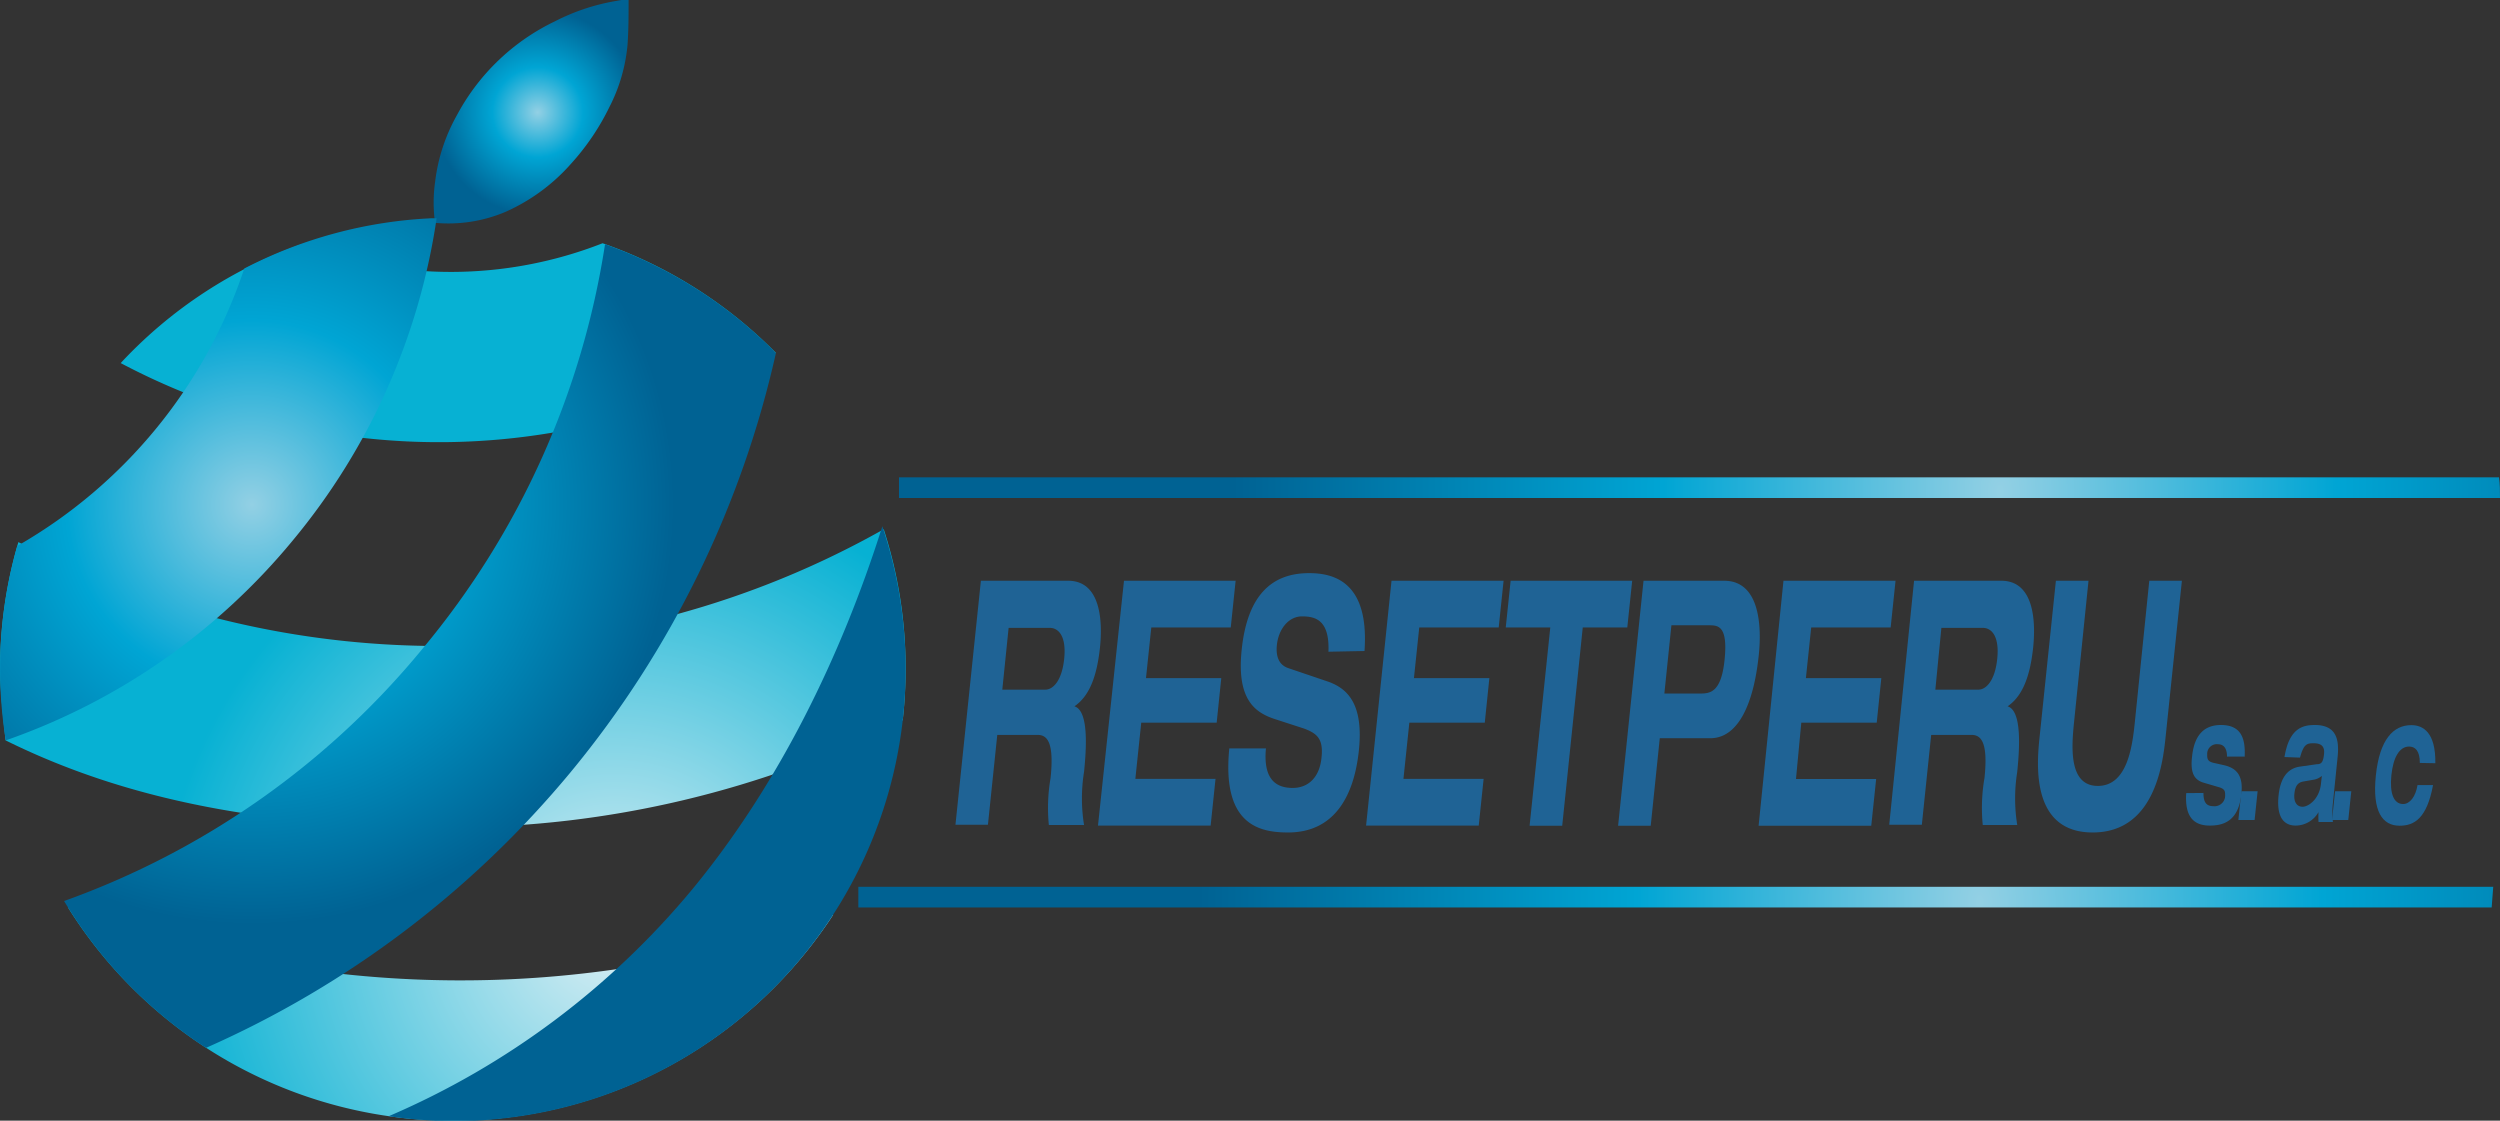 <svg id="Capa_1" data-name="Capa 1" xmlns="http://www.w3.org/2000/svg" xmlns:xlink="http://www.w3.org/1999/xlink" viewBox="0 0 174 78"><rect x="0" y="0" width="174" height="78" fill="#333333" stroke="none"/><defs><style>.cls-6{fill:#1f6395}</style><radialGradient id="radial-gradient" cx="140.82" cy="94.56" r="40.49" gradientTransform="matrix(1.37 0 0 2.39 -19.13 -125.23)" gradientUnits="userSpaceOnUse"><stop offset="0" stop-color="#93d0e4"/><stop offset=".43" stop-color="#00a5d4"/><stop offset=".98" stop-color="#006293"/></radialGradient><radialGradient id="radial-gradient-2" cx="141.85" cy="82.61" r="39.76" xlink:href="#radial-gradient"/><radialGradient id="radial-gradient-3" cx="101.99" cy="61.76" r="4.34" gradientTransform="matrix(1.69 0 0 1.68 -98.94 -57.94)" xlink:href="#radial-gradient"/><radialGradient id="radial-gradient-4" cx="105.17" cy="95.68" r="18.7" gradientTransform="matrix(1.69 0 0 1.68 -98.94 -57.94)" gradientUnits="userSpaceOnUse"><stop offset="0" stop-color="#ddeff4"/><stop offset="1" stop-color="#07b1d3"/></radialGradient><radialGradient id="radial-gradient-5" cx="90.22" cy="78.01" r="17.76" gradientTransform="matrix(1.69 0 0 1.68 -98.94 -57.94)" xlink:href="#radial-gradient"/></defs><path d="M209.53 99.72H95.74v1.44h113.68q.06-.72.11-1.44z" transform="translate(-36 -38)" fill="url(#radial-gradient)" fill-rule="evenodd"/><path d="M209.93 71.22H98.57v1.44H210c0-.49 0-.97-.07-1.44z" transform="translate(-36 -38)" fill="url(#radial-gradient-2)" fill-rule="evenodd"/><path d="M79.75 38c0 1.06 0 2.13-.08 3.19a11.79 11.79 0 0 1-1.25 4.25 16.8 16.8 0 0 1-2.67 3.95 13.27 13.27 0 0 1-4.53 3.34 10.19 10.19 0 0 1-4.94.78 10.24 10.24 0 0 1 0-2.82A12.48 12.48 0 0 1 67.81 46a15.15 15.15 0 0 1 6.82-6.52 14.65 14.65 0 0 1 4.11-1.39l.55-.1z" transform="translate(-36 -38)" fill="url(#radial-gradient-3)" fill-rule="evenodd"/><path d="M90 62.56a31.58 31.58 0 0 0-12.06-7.63A28.94 28.94 0 0 1 57 55a31.57 31.57 0 0 0-12.6 8.27 47.33 47.33 0 0 0 45.6-.71zm7.5 12.28a62.95 62.95 0 0 1-60.22.89A31.22 31.22 0 0 0 36 84.59c0 1.24.25 3.74.39 4.94 9.44 4.68 19.86 6.06 31 6.06a70.09 70.09 0 0 0 31.44-7.46 31.78 31.78 0 0 0 .2-3.55 31.24 31.24 0 0 0-1.52-9.74zm-56.78 26.3a31.6 31.6 0 0 0 53.27.53 75.91 75.91 0 0 1-53.27-.53z" transform="translate(-36 -38)" fill="url(#radial-gradient-4)" fill-rule="evenodd"/><path d="M99 83.14a31.38 31.38 0 0 0-1.59-8.51c-2.88 9.12-7.25 18-13.18 25.21a56.26 56.26 0 0 1-21.18 15.85A31.84 31.84 0 0 0 69 116a31.46 31.46 0 0 0 30-32.86zM56.39 75.6a45.46 45.46 0 0 0 10-22.41h-.34A31.52 31.52 0 0 0 53 56.69 34.91 34.91 0 0 1 37.2 76a31.39 31.39 0 0 0-.8 13.53A45.17 45.17 0 0 0 56.39 75.6zm19.32 16.15A69.72 69.72 0 0 0 90 62.59l-.31-.34A31.62 31.62 0 0 0 78.11 55a57.55 57.55 0 0 1-12.7 28.15 57.22 57.22 0 0 1-24.95 17.56 31.6 31.6 0 0 0 9.88 10.22 69.26 69.26 0 0 0 25.37-19.18z" transform="translate(-36 -38)" fill="url(#radial-gradient-5)" fill-rule="evenodd"/><path class="cls-6" d="M104.27 78.42h6.07c2.31 0 2.4 2.89 2.22 4.63-.22 2.08-.76 3.41-1.78 4.11 1 .31.84 2.89.67 4.56a11.65 11.65 0 0 0 0 3.7H109a12.17 12.17 0 0 1 .12-3.27c.25-2.39-.19-3-.89-3h-2.82l-.65 6.25h-2.26zm1.49 7.58h3c.5 0 1.15-.57 1.31-2.17s-.43-2.13-1-2.13h-2.87zm8.47-7.58H122l-.34 3.25h-5.53l-.37 3.53H121l-.32 3.1h-5.25l-.41 3.91h5.58l-.34 3.25h-7.84zm14.23 4.94c.09-2.22-.92-2.46-1.84-2.46s-1.63.86-1.75 2c-.09.91.23 1.41.79 1.6l2.74.93c1.47.5 2.5 1.67 2.18 4.78s-1.65 5.73-4.93 5.73c-2 0-4.62-.53-4.09-5.85h2.55c-.22 2.34.88 2.75 1.87 2.75s1.86-.64 2-2.13c.14-1.31-.34-1.67-1.21-2l-2-.65c-1.4-.45-2.71-1.34-2.35-4.82.39-3.8 2.08-5.35 4.69-5.35 1.72 0 4.2.6 3.86 5.42zm4.39-4.94h7.8l-.34 3.25h-5.53l-.37 3.53h5.25l-.32 3.1h-5.25l-.41 3.91h5.58l-.34 3.25h-7.84zm11.05 3.25h-3.1l.34-3.25h8.46l-.34 3.25h-3.1l-1.43 13.8h-2.27zm6.49-3.25H156c2.37 0 2.65 2.89 2.41 5.18-.38 3.63-1.54 5.78-3.37 5.78h-3.52l-.63 6.09h-2.27zm1.45 7.85h2.43c.7 0 1.52 0 1.76-2.34s-.42-2.41-1.06-2.41h-2.64zm8.29-7.85h7.8l-.34 3.25h-5.53l-.37 3.53h5.25l-.32 3.1h-5.25l-.37 3.92h5.58l-.34 3.25h-7.84zm9.09 0h6.07c2.31 0 2.4 2.89 2.22 4.63-.22 2.08-.76 3.41-1.78 4.11 1 .31.84 2.89.67 4.56a11.65 11.65 0 0 0 0 3.7H174a12.21 12.21 0 0 1 .12-3.27c.25-2.39-.19-3-.89-3h-2.82l-.65 6.25h-2.27zM170.7 86h3c.5 0 1.15-.57 1.31-2.17s-.43-2.13-1-2.13h-2.89zm8.39-7.58h2.27l-1 9.79c-.17 1.67-.43 4.49 1.65 4.49s2.41-2.82 2.58-4.49l1-9.79h2.27l-1.14 10.93c-.2 1.91-.8 6.59-5.07 6.59s-3.9-4.68-3.7-6.59zm10.27 14.77c0 .56.14.92.68.92a.74.74 0 0 0 .83-.7c0-.36 0-.51-.53-.65l-.92-.27c-.65-.18-1-.61-.85-1.85.18-1.76 1.1-2.18 2-2.18 1.47 0 1.71 1 1.66 2.2H191c0-.67-.31-.86-.62-.86a.67.67 0 0 0-.76.69c0 .3 0 .51.47.61l.71.16c1 .23 1.32.87 1.2 2-.2 1.93-1.29 2.2-2.2 2.2-1.21 0-1.74-.72-1.64-2.26z" transform="translate(-36 -38)"/><path class="cls-6" d="M192 93.07h1.13l-.21 2h-1.13zm3-2.38c.33-2 1.26-2.23 2.11-2.23 1.5 0 1.71 1 1.59 2.21l-.33 3.23a6.05 6.05 0 0 0 0 1.31h-1a5.28 5.28 0 0 1 0-.69 1.84 1.84 0 0 1-1.59.94c-.83 0-1.35-.59-1.19-2.11s.88-1.92 1.53-2l1.13-.16c.33 0 .44-.16.5-.68s-.13-.78-.74-.78c-.45 0-.68.07-.93 1zm2.6 1.31a1.17 1.17 0 0 1-.65.28l-.62.11c-.37.06-.58.27-.64.85s.17.91.57.91 1.17-.52 1.28-1.61z" transform="translate(-36 -38)"/><path class="cls-6" d="M198.52 93.07h1.13l-.21 2h-1.13zm5.9-1.97c0-.86-.33-1.14-.75-1.14-.65 0-1.1.72-1.23 2s.17 2 .82 2c.46 0 .87-.51 1-1.32h1.08c-.43 2.31-1.29 2.83-2.33 2.83-1.2 0-1.91-1-1.65-3.5s1.21-3.5 2.47-3.5c.81 0 1.7.5 1.67 2.65z" transform="translate(-36 -38)"/></svg>
